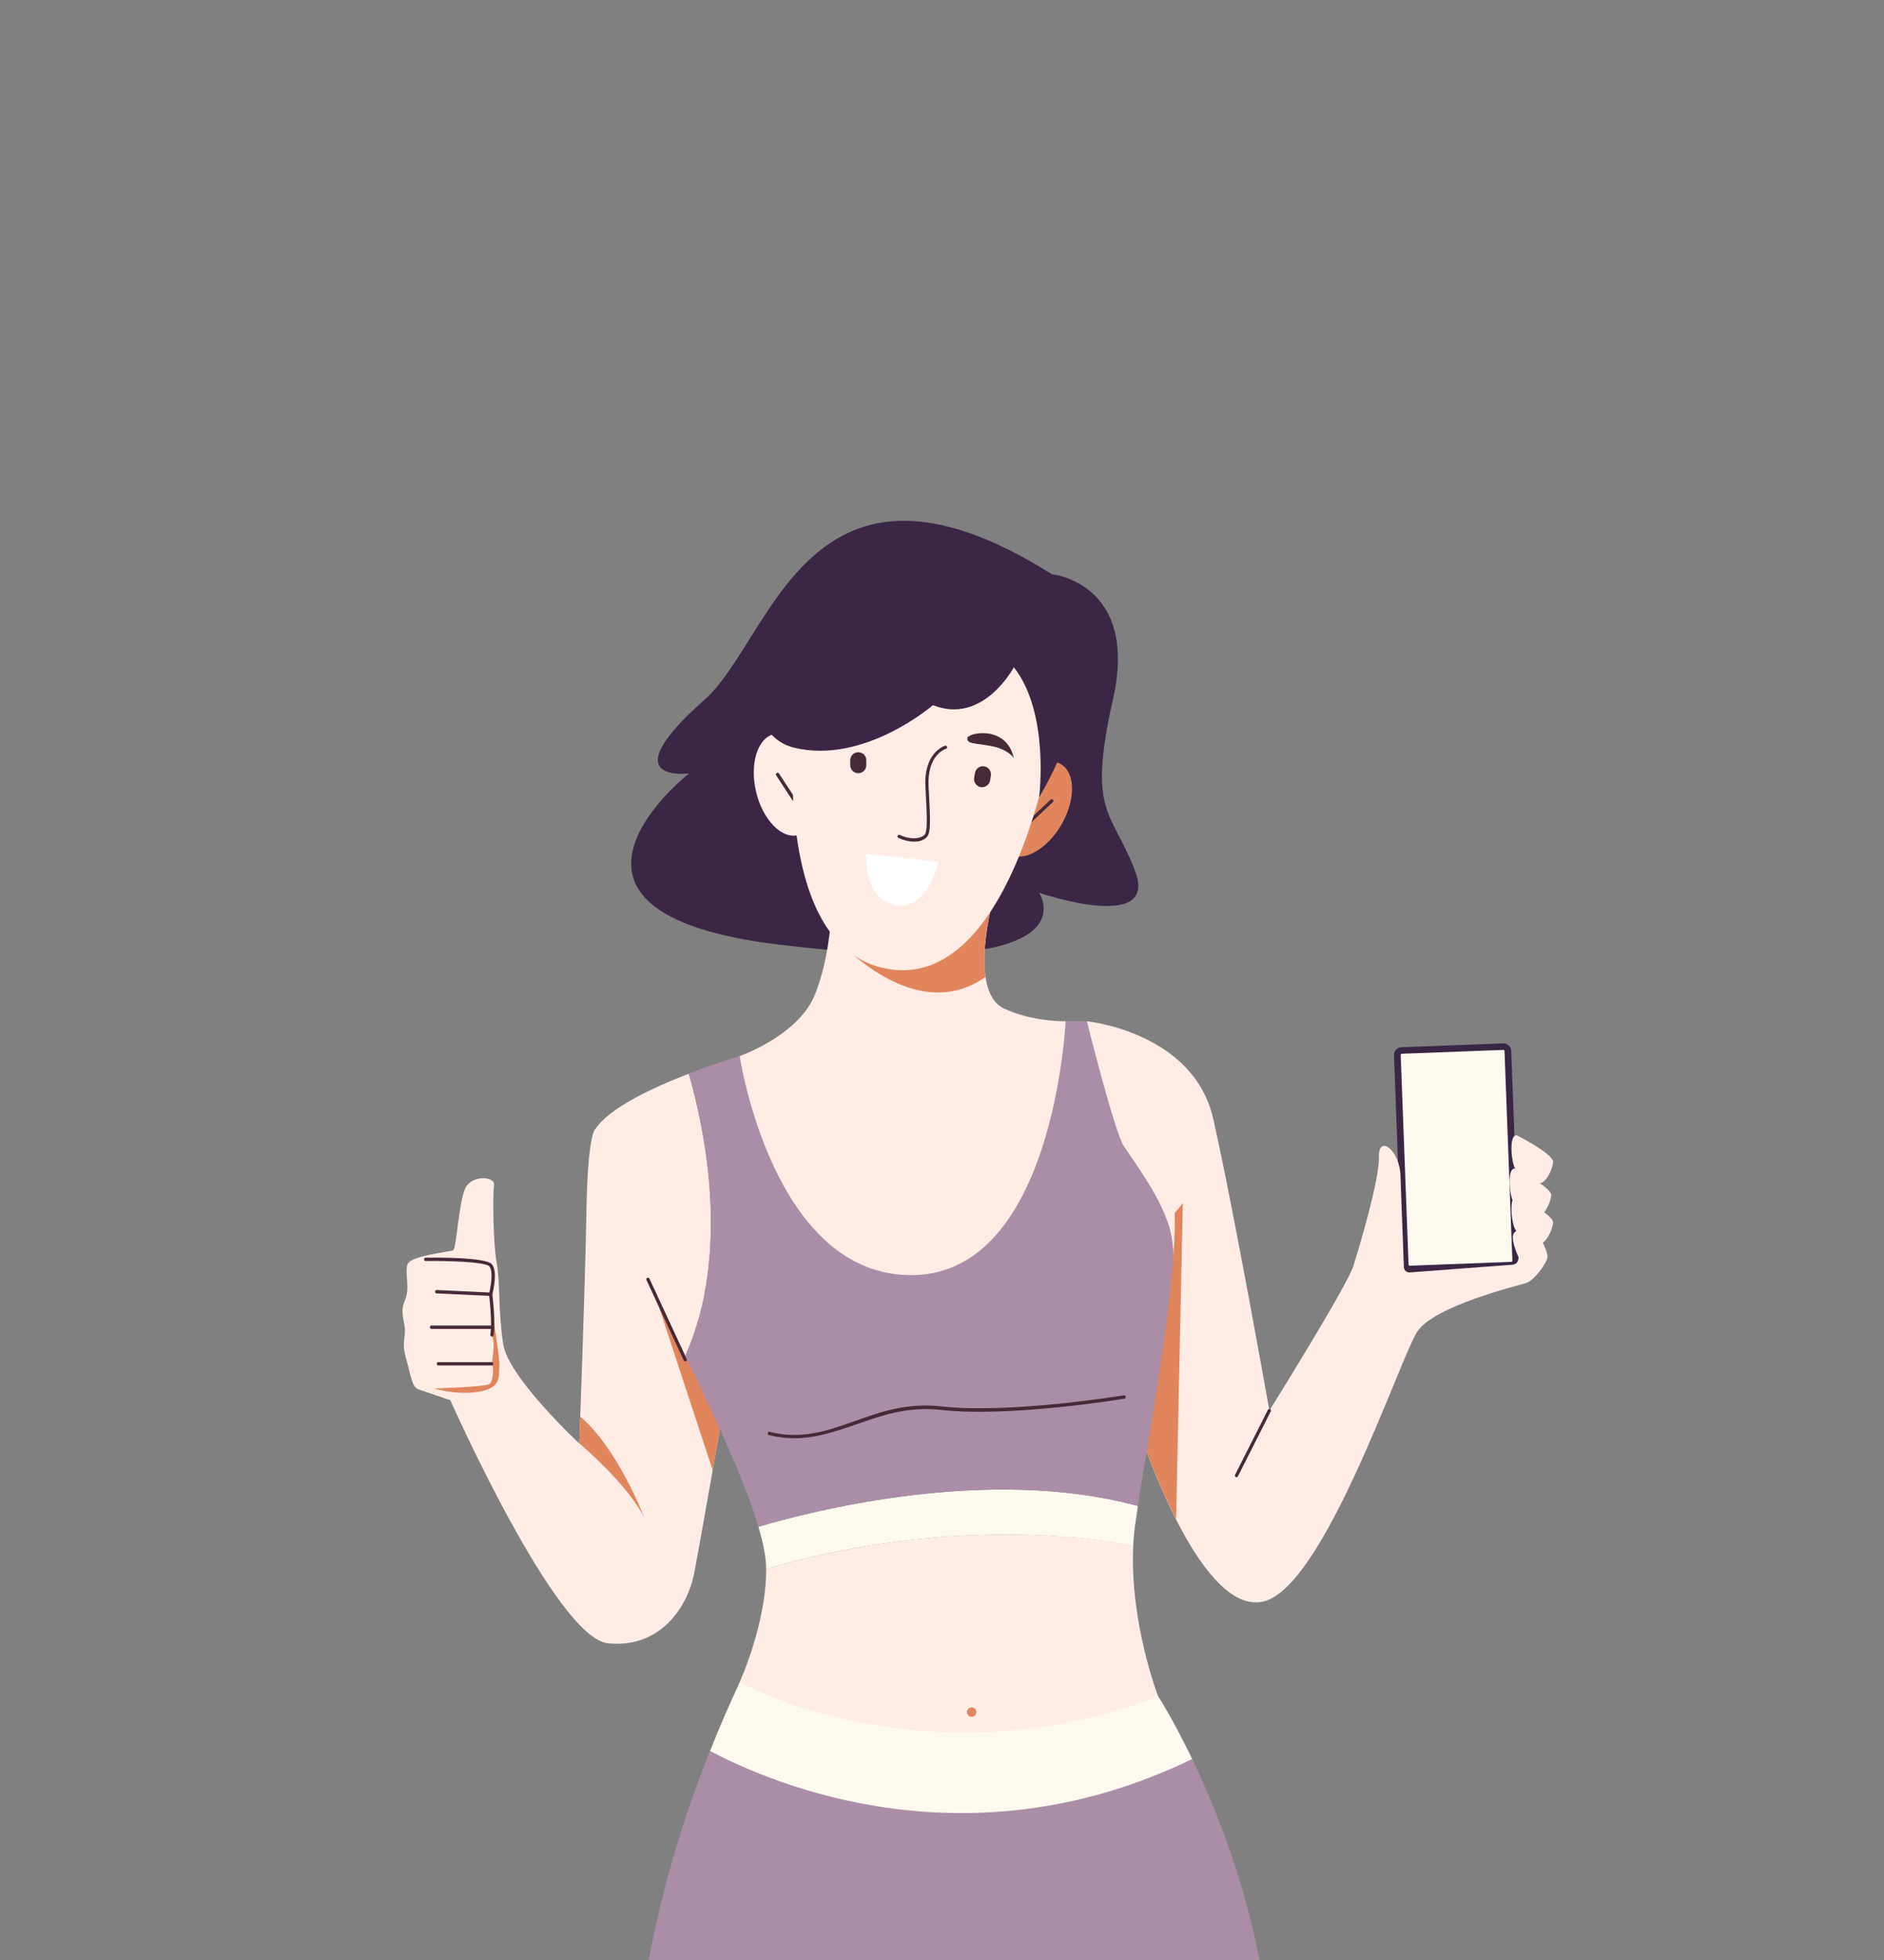 <svg width="375" height="390" viewBox="0 0 375 390" fill="none" xmlns="http://www.w3.org/2000/svg">
<rect x="0" y="0" width="375" height="390" fill="#808080" stroke="none"/>
<defs>
<clipPath id="clip0_698_3702">
<rect width="375" height="406" fill="white" transform="translate(0 -16)"/>
</clipPath>
</defs>
<g clip-path="url(#clip0_698_3702)">
<path d="M141.3 348.412C121.1 399.229 126.867 433.562 126.867 433.562C146.033 437.066 165.5 438.5 184.967 437.867C209.633 437.066 232.433 429.392 253.1 417.747C253.8 389.519 244.167 364.328 237.3 350.014C193.133 371.402 154.6 355.419 141.3 348.412Z" fill="#AB8DA8"/>
<path d="M147.233 334.732C145.067 339.404 143.067 343.975 141.333 348.412C154.6 355.419 193.167 371.435 237.3 350.014C233.533 342.173 230.567 337.602 230.567 337.602C230.567 337.602 174.4 276.475 147.233 334.732Z" fill="#FEF9EF"/>
<path d="M118.533 224.625C118.533 224.625 117 225.192 116.733 240.74C116.467 256.289 115.3 287.219 115.3 287.219C115.3 287.219 101.2 274.106 100.167 267.5C99.133 260.893 99.567 254.954 98.867 251.317C98.167 247.681 98.033 237.737 98.333 235.869C98.633 234.001 93.9 233.7 92.6 236.47C91.3 239.239 90.867 248.448 90.2 248.782C89.533 249.115 81.9 249.816 81.166 251.484C80.433 253.153 81.733 256.189 80.6 258.725C79.466 261.26 80.7 263.062 80.6 264.997C80.5 266.933 80.033 267.667 80.9 270.603C81.766 273.539 81.933 276.008 83.333 276.475L84.733 276.942L89.633 278.611C89.633 278.611 110.633 325.957 121.033 326.991C131.433 328.026 136.867 319.751 138.167 313.078C139.467 306.405 146.433 266.432 146.433 266.432L118.533 224.625Z" fill="#FFEDE5"/>
<path d="M130.333 257.523L141.867 292.591L146.433 266.399L130.333 257.523Z" fill="#E0855C"/>
<path d="M115.3 287.186C115.3 287.186 125.1 295.427 128.333 302.2C128.333 302.2 123.1 288.32 115.5 281.881L115.3 287.186Z" fill="#E0855C"/>
<path d="M86.367 276.275C86.367 276.275 96.6 276.008 97.433 275.374C98.266 274.74 98.3 271.737 97.866 271.37C97.866 271.37 98.7 266.999 97.933 265.865C97.933 265.865 98.233 262.628 97.9 260.727C97.9 260.727 99.6 270.469 99.4 272.004C99.2 273.539 100 276.142 95.4 276.909C90.8 277.677 86.367 276.275 86.367 276.275Z" fill="#E0855C"/>
<path d="M97.933 265.932C97.9 265.932 97.9 265.932 97.867 265.932C97.7 265.898 97.567 265.731 97.6 265.565C98.033 262.862 97.333 257.624 97.333 257.59V257.523V257.457C97.633 256.289 98.267 252.986 97.4 251.985C96.633 251.084 89.233 250.85 84.733 250.917C84.567 250.917 84.4 250.784 84.4 250.583C84.4 250.383 84.533 250.25 84.733 250.25C86.733 250.216 96.7 250.15 97.9 251.551C99.1 252.952 98.167 256.856 98 257.557C98.067 258.191 98.667 262.995 98.233 265.665C98.233 265.832 98.067 265.932 97.933 265.932Z" fill="#472938"/>
<path d="M97.666 257.857C97.666 257.857 97.633 257.857 97.666 257.857L86.933 257.357C86.733 257.357 86.6 257.19 86.6 257.023C86.6 256.823 86.733 256.689 86.933 256.689L97.666 257.19C97.867 257.19 98 257.357 98 257.523C98 257.724 97.833 257.857 97.666 257.857Z" fill="#472938"/>
<path d="M97.833 271.704H87.267C87.067 271.704 86.933 271.571 86.933 271.37C86.933 271.17 87.067 271.037 87.267 271.037H97.833C98.033 271.037 98.167 271.17 98.167 271.37C98.167 271.571 98.033 271.704 97.833 271.704Z" fill="#472938"/>
<path d="M98.033 264.43H85.9C85.7 264.43 85.566 264.297 85.566 264.097C85.566 263.896 85.7 263.763 85.9 263.763H98.033C98.233 263.763 98.366 263.896 98.366 264.097C98.366 264.297 98.233 264.43 98.033 264.43Z" fill="#472938"/>
<path d="M278.967 208.375L299.166 207.608C300.033 207.575 300.766 208.242 300.8 209.109L302.366 250.817C302.4 251.684 301.733 252.418 300.866 252.452L280.667 253.219C279.8 253.253 279.067 252.585 279.033 251.718L277.467 210.01C277.433 209.109 278.1 208.409 278.967 208.375Z" fill="#3B2645"/>
<path d="M280.6 251.851C280.467 251.851 280.367 251.751 280.367 251.618L278.8 209.91C278.8 209.843 278.833 209.777 278.867 209.743C278.9 209.71 278.967 209.677 279.033 209.677L299.233 208.909C299.367 208.909 299.467 209.009 299.467 209.143L301.033 250.85C301.033 250.984 300.933 251.084 300.8 251.084L280.6 251.851Z" fill="#FEF9EF"/>
<path d="M216.333 203.204C216.333 203.204 237.533 205.339 241.467 222.556C245.4 239.773 252.667 280.679 252.667 280.679C252.667 280.679 268.133 255.889 269.367 251.951C270.6 248.014 274.6 234.701 274.467 230.163C274.333 225.626 278.767 228.862 278.767 234.267L279.433 252.152C279.467 252.752 279.967 253.219 280.567 253.186H280.6L301.067 251.651C301.767 251.618 302.267 251.017 302.233 250.316V250.083C302.233 250.083 300.767 247.047 301.2 245.645C301.633 244.244 305.133 244.11 305.533 244.444C305.933 244.778 308.1 248.948 308.033 250.083C307.967 251.217 305.433 254.754 303.767 255.288C302.1 255.822 285.5 259.826 282.1 264.964C278.7 270.102 263.833 315.113 251.767 318.583C239.7 322.053 227.933 289.321 225.167 279.745C222.4 270.169 216.333 203.204 216.333 203.204Z" fill="#FFEDE5"/>
<path d="M221.667 256.289C222.967 267.333 224.267 276.609 225.166 279.712C226.466 284.183 229.733 293.759 234.1 302.301L235.433 239.406L221.667 256.289Z" fill="#E0855C"/>
<path d="M301.667 232.566C301.667 232.566 308.9 236.269 308.767 237.837C308.633 239.406 307.267 242.208 305.867 242.075C304.467 241.941 301.833 240.54 301.1 238.905C300.367 237.27 300 232.032 301.667 232.566Z" fill="#FFEDE5"/>
<path d="M302.033 238.004C302.033 238.004 309.266 241.708 309.133 243.276C309 244.844 307.633 247.647 306.233 247.514C304.833 247.38 302.2 245.979 301.466 244.344C300.733 242.709 300.366 237.47 302.033 238.004Z" fill="#FFEDE5"/>
<path d="M302.033 225.959C302.033 225.959 309.266 229.663 309.133 231.231C309 232.799 307.633 235.602 306.233 235.469C304.833 235.335 302.2 233.934 301.466 232.299C300.733 230.664 300.366 225.392 302.033 225.959Z" fill="#FFEDE5"/>
<path d="M246.133 293.926C246.066 293.926 246.033 293.926 245.966 293.892C245.8 293.826 245.733 293.592 245.833 293.459L252.366 280.546C252.433 280.379 252.666 280.312 252.8 280.413C252.966 280.479 253.033 280.713 252.933 280.846L246.4 293.759C246.366 293.859 246.266 293.926 246.133 293.926Z" fill="#472938"/>
<path d="M152.5 312.244C152.533 323.088 147.233 334.699 147.233 334.699C147.233 334.699 183.933 355.319 230.533 337.568C230.533 337.568 224.833 322.887 225.566 307.539C187.9 300.532 152.5 312.244 152.5 312.244Z" fill="#FFEDE5"/>
<path d="M118.533 224.625C115.8 228.729 126.333 249.149 136.4 269.802C145.567 249.282 140.2 224.358 137.1 213.647C130 216.383 121.3 220.421 118.533 224.625Z" fill="#FFEDE5"/>
<path d="M225.567 307.572C225.633 305.971 225.8 304.369 226.033 302.768C226.167 301.8 226.333 300.766 226.5 299.665C196.6 291.49 161 300.832 150.967 303.802C151.933 307.105 152.5 309.975 152.5 312.244C152.5 312.244 187.9 300.532 225.567 307.572Z" fill="#FEF9EF"/>
<path d="M136.4 270.903C136.267 270.903 136.167 270.837 136.1 270.703L128.667 254.687C128.6 254.521 128.667 254.32 128.833 254.254C129 254.187 129.2 254.254 129.267 254.42L136.7 270.436C136.767 270.603 136.7 270.803 136.533 270.87C136.5 270.903 136.433 270.903 136.4 270.903Z" fill="#472938"/>
<path d="M193.4 341.606C193.915 341.606 194.333 341.187 194.333 340.671C194.333 340.156 193.915 339.737 193.4 339.737C192.884 339.737 192.467 340.156 192.467 340.671C192.467 341.187 192.884 341.606 193.4 341.606Z" fill="#E0855C"/>
<path d="M233.833 241.374C233.833 241.141 233.833 240.907 233.833 240.707C233.833 240.607 233.833 240.473 233.833 240.373C233.833 240.106 233.833 239.873 233.8 239.606C233.8 239.539 233.8 239.472 233.8 239.372C233.8 239.039 233.766 238.738 233.766 238.438V238.238C233.766 238.004 233.733 237.737 233.733 237.504C233.733 237.404 233.733 237.304 233.7 237.204C233.7 237.003 233.666 236.803 233.666 236.636L233.633 236.303C233.633 236.136 233.6 235.936 233.566 235.769C233.566 235.669 233.533 235.569 233.533 235.435C233.5 235.235 233.5 235.068 233.467 234.868C233.467 234.768 233.433 234.701 233.433 234.601C233.4 234.334 233.367 234.067 233.3 233.8C230.7 217.985 216.3 203.17 216.3 203.17C216.3 203.17 221.9 225.425 223.7 228.028C230.266 237.571 233.933 243.31 233.467 250.917C233.5 250.517 233.533 250.15 233.566 249.749C233.566 249.649 233.566 249.549 233.566 249.449C233.6 249.149 233.6 248.848 233.633 248.581C233.633 248.481 233.633 248.348 233.666 248.248C233.666 247.981 233.7 247.714 233.7 247.414L233.733 247.08C233.733 246.78 233.766 246.513 233.766 246.246C233.766 246.146 233.766 246.079 233.766 245.979C233.8 245.245 233.833 244.511 233.833 243.777C233.833 243.677 233.833 243.61 233.833 243.51C233.833 243.243 233.833 242.976 233.833 242.709V242.375C233.833 242.142 233.833 241.908 233.833 241.675V241.374Z" fill="#FFEDE5"/>
<path d="M223.7 228.061C221.9 225.459 216.333 203.204 216.333 203.204H212.1L147.233 210.144C147.233 210.144 142.667 211.478 137.1 213.614C140.167 224.324 145.567 249.282 136.4 269.769C142.433 282.181 148.267 294.66 150.933 303.802C160.967 300.799 196.567 291.49 226.467 299.665C228.433 287.052 232.233 266.966 233.467 250.95C233.933 243.343 230.267 237.604 223.7 228.061Z" fill="#AB8DA8"/>
<path d="M158.1 286.185C156.5 286.185 154.833 285.985 153.067 285.551C152.9 285.517 152.767 285.317 152.833 285.15C152.867 284.984 153.067 284.85 153.233 284.917C159.567 286.518 164.7 284.683 170.1 282.781C175.233 280.946 180.533 279.078 187.333 279.845C201.067 281.38 223.433 277.677 223.667 277.643C223.867 277.61 224.033 277.743 224.067 277.91C224.1 278.077 223.967 278.277 223.8 278.31C223.567 278.344 201.1 282.081 187.3 280.546C180.667 279.812 175.433 281.647 170.367 283.449C166.3 284.817 162.433 286.185 158.1 286.185Z" fill="#472938"/>
<path d="M209.367 114.25C209.367 114.25 226.767 115.985 221.533 139.141C216.3 162.297 221.467 161.263 226 173.508C230.533 185.753 206.833 177.645 206.833 177.645C206.833 177.645 218.9 195.73 154.767 187.922C101.867 181.482 137.167 153.889 137.167 153.889C137.167 153.889 121.267 155.991 140.3 139.174C153.7 127.329 160.833 83.787 209.367 114.25Z" fill="#3B2645"/>
<path d="M197.833 178.313C197.833 178.313 192.467 197.164 199.833 200.668C205.5 203.371 212.1 203.204 212.1 203.204C212.1 203.204 209.833 253.186 181.833 253.72C153.833 254.254 147.233 210.144 147.233 210.144C147.233 210.144 158.633 206.14 162.033 198.299C165.433 190.458 165.6 179.48 165.6 179.48L197.833 178.313Z" fill="#FFEDE5"/>
<path d="M211.285 164.06C214.138 159.113 214.073 153.729 211.14 152.033C208.206 150.338 203.515 152.974 200.662 157.921C197.808 162.868 197.873 168.253 200.807 169.948C203.74 171.643 208.431 169.007 211.285 164.06Z" fill="#E0855C"/>
<path d="M204.3 164.432C204.2 164.432 204.133 164.399 204.067 164.332C203.933 164.199 203.933 163.999 204.067 163.865L209.1 159.127C209.233 158.994 209.433 158.994 209.567 159.127C209.7 159.261 209.7 159.461 209.567 159.594L204.533 164.332C204.467 164.432 204.4 164.432 204.3 164.432Z" fill="#472938"/>
<path d="M158.838 166.188C162.134 165.408 163.741 160.269 162.427 154.71C161.114 149.151 157.377 145.277 154.08 146.058C150.784 146.838 149.177 151.978 150.491 157.536C151.805 163.095 155.542 166.969 158.838 166.188Z" fill="#FFEDE5"/>
<path d="M196.167 194.395C195.167 187.655 197.833 178.279 197.833 178.279L165.567 179.48C165.567 179.48 165.533 181.916 165.133 185.32C165.133 185.353 181.233 204.872 196.167 194.395Z" fill="#E0855C"/>
<path d="M157.967 159.361C157.867 159.361 157.767 159.294 157.7 159.194L154.5 154.289C154.4 154.122 154.433 153.922 154.6 153.822C154.767 153.722 154.967 153.755 155.067 153.922L158.267 158.827C158.367 158.994 158.333 159.194 158.167 159.294C158.1 159.361 158.033 159.361 157.967 159.361Z" fill="#472938"/>
<path d="M160.1 124.16C160.1 124.16 148.633 186.12 175.567 192.56C202.5 199 212.1 141.21 211.4 129.198C210.7 117.186 164.1 113.549 160.1 124.16Z" fill="#FFEDE5"/>
<path d="M195.934 152.487C196.8 152.654 197.367 153.488 197.234 154.356L197.067 155.323C196.9 156.191 196.067 156.758 195.2 156.625C194.334 156.458 193.767 155.624 193.9 154.756L194.067 153.789C194.234 152.921 195.067 152.321 195.934 152.487Z" fill="#472938"/>
<path d="M170.833 149.685C171.733 149.685 172.433 150.385 172.433 151.286V152.254C172.433 153.121 171.733 153.855 170.833 153.855C169.967 153.855 169.233 153.155 169.233 152.254V151.286C169.233 150.385 169.933 149.685 170.833 149.685Z" fill="#472938"/>
<path d="M201.8 150.819C201.8 150.819 200.6 149.017 197.133 148.417C193.667 147.816 192.567 148.016 192.533 146.915C192.5 145.814 200.267 144.113 201.8 150.819Z" fill="#472938"/>
<path d="M165.8 146.248C165.8 146.248 167.533 144.947 171 145.514C174.467 146.114 175.433 146.648 175.833 145.614C176.233 144.58 169.467 140.409 165.8 146.248Z" fill="#472938"/>
<path d="M172.4 169.871L186.8 171.506C186.8 171.506 184.567 181.249 178.2 180.114C171.867 179.013 172.4 169.871 172.4 169.871Z" fill="white"/>
<path d="M181.933 167.469C180.933 167.469 179.833 167.202 178.833 166.735C178.667 166.668 178.6 166.468 178.667 166.301C178.733 166.134 178.933 166.067 179.1 166.134C180.567 166.835 182.2 167.002 183.3 166.568C183.767 166.401 184.067 166.134 184.2 165.834C184.633 164.799 184.467 161.596 184.267 157.893L184.2 156.591C183.833 149.751 187.933 148.45 188.1 148.383C188.267 148.317 188.467 148.417 188.5 148.617C188.567 148.784 188.467 148.984 188.267 149.017C188.1 149.051 184.5 150.252 184.833 156.558L184.9 157.859C185.1 161.796 185.3 164.933 184.767 166.101C184.567 166.568 184.133 166.968 183.5 167.202C183.1 167.402 182.533 167.469 181.933 167.469Z" fill="#472938"/>
<path d="M206.833 158.627C206.833 158.627 209 141.91 201.8 132.768C201.8 132.768 195.7 144.313 185.7 140.309C185.7 140.309 171.967 152.22 157.967 148.75C143.967 145.28 148.933 112.515 169.233 111.114C189.533 109.712 230.833 117.887 206.833 158.627Z" fill="#3B2645"/>
</g>
</svg>
